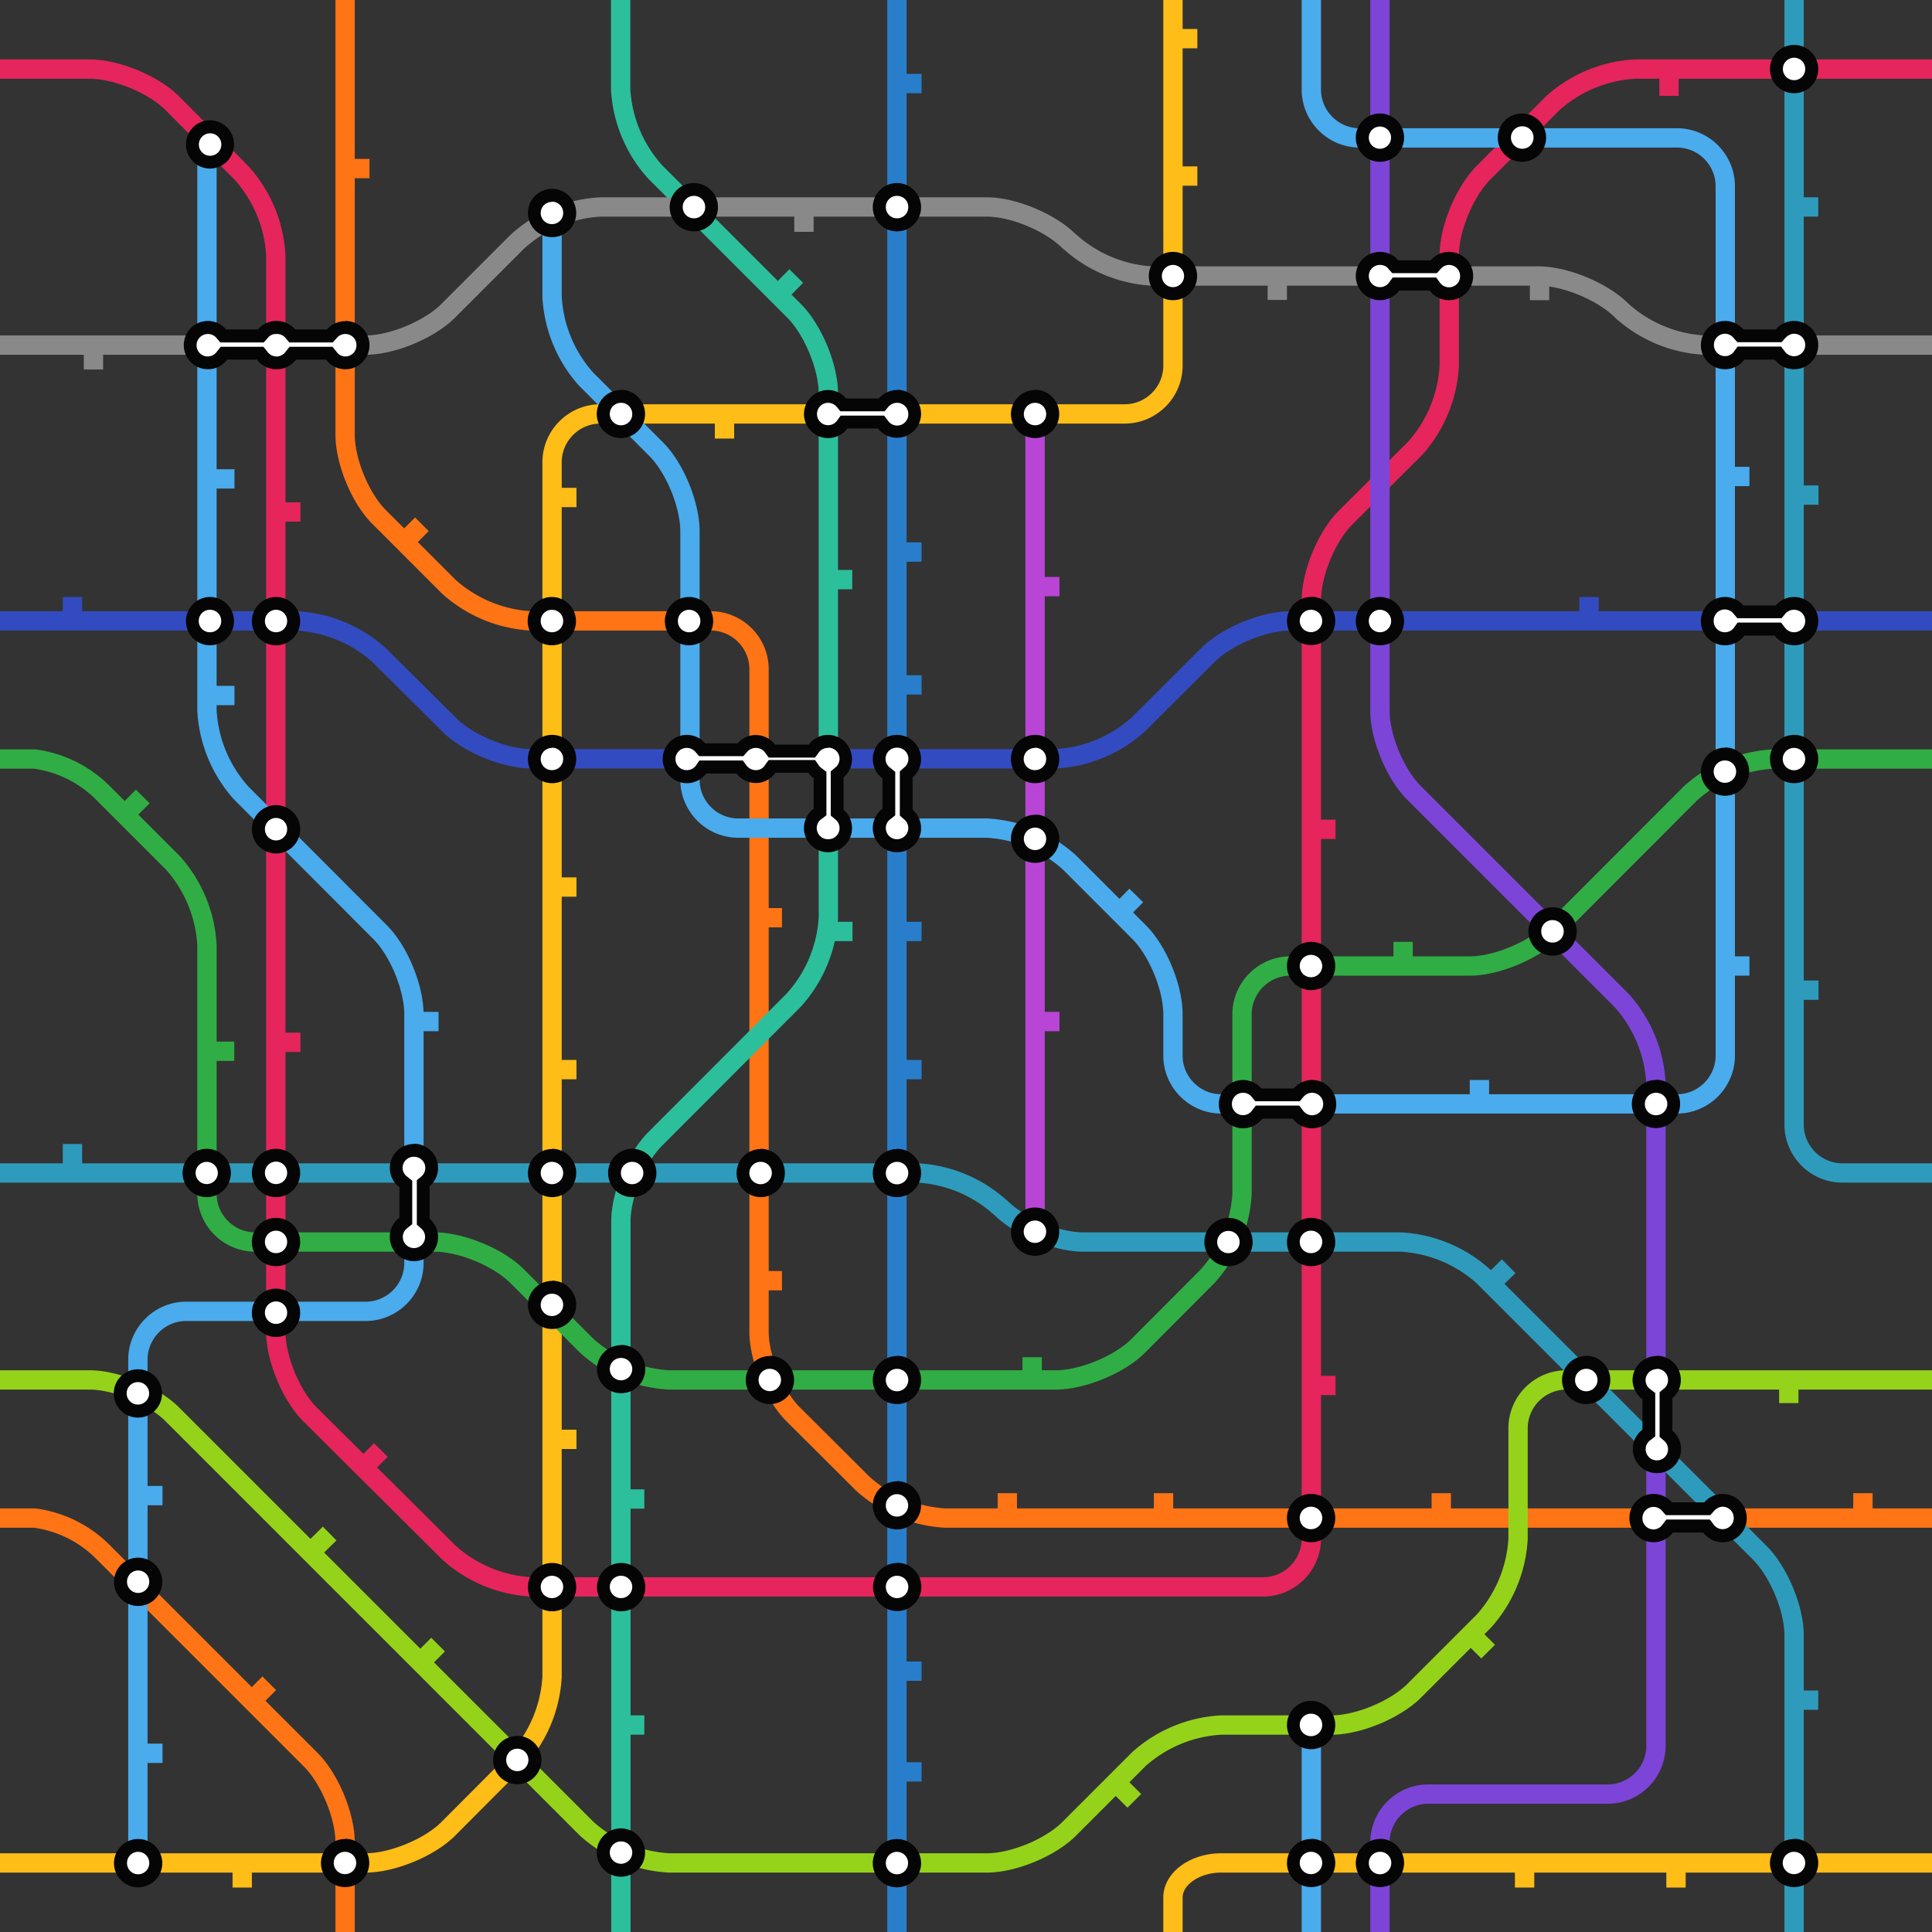 <svg xmlns="http://www.w3.org/2000/svg" xmlns:xlink="http://www.w3.org/1999/xlink" width="800" height="800"><rect width="100%" height="100%" fill="#333333" stroke="none"/><style>.B{fill:#fff}.C{fill:#050505}.D{stroke:#4aabed}.E{stroke:#ff7415}.F{stroke:#ffbd17}.G{stroke:#94d31a}.H{stroke:#2e9bbc}.I{stroke:#297ecc}.J{stroke:#e5255c}.K{stroke:#31ad45}.L{stroke-miterlimit:10}</style><g fill="none" stroke-width="8" class="L"><path d="M0 28.6h37.1c11 0 26.4 6.3 34.2 14.1L100 71.6a55.6 55.6 0 0114.2 34.1v445.7c0 11 6.3 26.4 14.1 34.2L186 643a55.6 55.6 0 0034.1 14.1h302.9c11 0 20-9 20-20V248.6c0-11 6.3-26.4 14.1-34.2l28.9-28.8a55.7 55.7 0 0014.1-34.2v-45.7c0-11 6.4-26.3 14.1-34.1L643 42.7a55.6 55.6 0 0134.1-14.1H800" class="J"/><path d="M142.9 0v180c0 11 6.3 26.4 14.1 34.1l28.9 28.9a55.6 55.6 0 0034.1 14.1h74.3c11 0 20 9 20 20v274.3c0 11 6.3 26.4 14.1 34.2l28.9 28.8a55.7 55.7 0 0034.1 14.2H800M142.9 800v-37.1c0-11-6.4-26.4-14.2-34.2l-86-86a49 49 0 00-28.4-14.1H0" class="E"/><path d="M0 771.4h151.4c11 0 26.4-6.3 34.2-14.1l28.8-28.9a55.6 55.6 0 0014.2-34.1V191.4c0-11 9-20 20-20h217.1c11 0 20-9 20-20V0m0 800v-14.3c0-7.8 9-14.3 20-14.3H800" class="F"/><path d="M0 571.4h37.1c11 0 26.4 6.4 34.2 14.2L243 757.3a55.7 55.7 0 0034.1 14.1h131.5c11 0 26.3-6.3 34.1-14.1l28.9-28.9a55.6 55.6 0 0134.1-14.1h45.7c11 0 26.4-6.4 34.2-14.2l28.8-28.8a55.7 55.7 0 0014.2-34.2v-45.7c0-11 9-20 20-20H800" class="G"/><path d="M0 314.3h14.3a49 49 0 0128.4 14.1l28.9 28.9a55.6 55.6 0 0114.1 34.1v102.9c0 11 9 20 20 20H180c11 0 26.4 6.4 34.1 14.1l28.9 28.9a55.6 55.6 0 0034.1 14.1h160c11 0 26.4-6.3 34.2-14.1l28.8-28.9a55.7 55.7 0 0014.2-34.1V420c0-11 9-20 20-20h74.3c11 0 26.3-6.4 34.1-14.1l57.4-57.5a55.7 55.7 0 0134.2-14.1H800" class="K"/><path d="M257.1 800V505.7c0-11 6.4-26.3 14.2-34.1l57.4-57.5A55.6 55.6 0 00343 380V162.9c0-11-6.4-26.4-14.2-34.2l-57.4-57.4A55.6 55.6 0 01257 37V0" stroke="#2cbf9c"/><path d="M800 485.7h-37.1c-11 0-20-9-20-20V0m0 800V677.1c0-11-6.4-26.3-14.2-34.1L614.1 528.4a55.6 55.6 0 00-34.1-14.1H448.6c-11 0-26.4-6.4-34.2-14.2l-.3-.2a55.7 55.7 0 00-34.1-14.2H0" class="H"/><path d="M371.4 800V0" class="I"/><path d="M800 257.1H534.3c-11 0-26.4 6.4-34.2 14.2L471.3 300a55.6 55.6 0 01-34.2 14.2H220c-11 0-26.4-6.4-34.1-14.2L157 271.3a55.7 55.7 0 00-34.1-14.2H0" stroke="#334bc1"/><path d="M571.4 0v294.3c0 11 6.4 26.4 14.2 34.1l86 86a55.7 55.7 0 0114.1 34.2v274.3c0 11-9 20-20 20h-74.3c-11 0-20 9-20 20V800" stroke="#7d44d8"/><path d="M428.6 171.4v342.9" stroke="#b945d6"/><path d="M0 142.9h151.4c11 0 26.4-6.4 34.2-14.2l28.8-28.8a55.7 55.7 0 0134.2-14.2h160c11 0 26.3 6.4 34.1 14.2l.3.2a55.6 55.6 0 0034.1 14.2h160c11 0 26.4 6.4 34.2 14.1l.3.3a55.6 55.6 0 0034.1 14.2H800" stroke="#898989"/><path d="M57.1 771.4V563c0-11 9-20 20-20h74.3c11 0 20-9 20-20V420c0-11-6.3-26.4-14.1-34.1l-57.4-57.5a55.7 55.7 0 01-14.2-34.1V57M543 800v-85.7m0-714.3v37.1c0 11 9 20 20 20h131.4c11 0 20 9 20 20v360c0 11-9 20-20 20H505.7c-11 0-20-9-20-20V420c0-11-6.3-26.4-14.1-34.1L442.7 357a55.6 55.6 0 00-34.1-14.1H305.7c-11 0-20-9-20-20V220c0-11-6.3-26.4-14.1-34.1L242.7 157a55.7 55.7 0 01-14.1-34.1V85.7" class="D"/></g><path d="M428.6 354.6a7.3 7.3 0 110-14.6 7.3 7.3 0 010 14.6" class="B"/><path d="M428.6 337.4a10 10 0 00-10 10 10 10 0 0010 9.9 10 10 0 0010-10 10 10 0 00-10-10zm0 5.3a4.6 4.6 0 014.6 4.6 4.6 4.6 0 01-4.6 4.7 4.6 4.6 0 010-9.3" class="C"/><use xlink:href="#B" class="B"/><use xlink:href="#C" class="C"/><use xlink:href="#D" class="B"/><use xlink:href="#E" class="C"/><use xlink:href="#D" x="-56.8" class="B"/><use xlink:href="#E" x="-56.8" class="C"/><use xlink:href="#B" x="-200" class="B"/><use xlink:href="#C" x="-200" class="C"/><use xlink:href="#F" class="B"/><use xlink:href="#C" x="-200" y="-226.1" class="C"/><use xlink:href="#G" class="B"/><use xlink:href="#E" x="2" y="-171.4" class="C"/><use xlink:href="#G" x="84.1" class="B"/><use xlink:href="#E" x="86.1" y="-171.4" class="C"/><use xlink:href="#H" class="B"/><path d="M257.1 161.5a10 10 0 00-10 10 10 10 0 0010 9.9 10 10 0 0010-10 10 10 0 00-10-10zm0 5.3a4.6 4.6 0 014.7 4.6 4.6 4.6 0 01-4.7 4.7c-2.5 0-4.6-2.1-4.6-4.7a4.6 4.6 0 014.6-4.6" class="C"/><use xlink:href="#H" x="171.4" class="B"/><path d="M428.6 161.5a10 10 0 00-10 10 10 10 0 0010 9.9 10 10 0 0010-10 10 10 0 00-10-10zm0 5.3a4.6 4.6 0 014.6 4.6 4.6 4.6 0 01-4.6 4.7 4.6 4.6 0 010-9.3" class="C"/><use xlink:href="#I" class="B"/><use xlink:href="#J" class="C"/><use xlink:href="#I" x="85.7" y="-57.3" class="B"/><use xlink:href="#J" x="85.7" y="-57.3" class="C"/><use xlink:href="#K" class="B"/><path d="M630.2 47a10 10 0 00-10 10 10 10 0 0010 10 10 10 0 0010-10 10 10 0 00-10-10zm0 5.3A4.6 4.6 0 01635 57a4.6 4.6 0 01-4.7 4.6 4.6 4.6 0 010-9.3" class="C"/><use xlink:href="#F" x="514.3" y="-59.6" class="B"/><path d="M742.9 18.6a10 10 0 00-10 10 10 10 0 0010 10 10 10 0 0010-10 10 10 0 00-10-10zm0 5.3a4.6 4.6 0 014.6 4.7 4.6 4.6 0 01-4.6 4.6 4.6 4.6 0 010-9.3" class="C"/><path d="M87 67.1a7.3 7.3 0 110-14.6 7.3 7.3 0 010 14.6" class="B"/><path d="M87 49.8a10 10 0 00-10 10 10 10 0 0010 10 10 10 0 009.9-10 10 10 0 00-10-10zm0 5.4a4.6 4.6 0 110 9.3 4.6 4.6 0 010-9.3" class="C"/><use xlink:href="#L" class="B"/><path d="M142.9 761.5a10 10 0 00-10 10 10 10 0 0010 9.9 10 10 0 0010-10 10 10 0 00-10-10zm0 5.3a4.6 4.6 0 014.6 4.6 4.6 4.6 0 01-9.3 0 4.6 4.6 0 014.7-4.6" class="C"/><use xlink:href="#L" x="71.3" y="-42.7" class="B"/><use xlink:href="#M" class="C"/><path d="M257.1 774.4a7.3 7.3 0 010-14.6 7.3 7.3 0 017.3 7.3 7.3 7.3 0 01-7.3 7.3" class="B"/><path d="M257.1 757.1a10 10 0 00-10 10 10 10 0 0010 10 10 10 0 0010-10 10 10 0 00-10-10zm0 5.4a4.6 4.6 0 014.7 4.6 4.6 4.6 0 01-9.3 0 4.6 4.6 0 014.6-4.6" class="C"/><use xlink:href="#L" x="228.6" class="B"/><use xlink:href="#M" x="157.2" y="42.7" class="C"/><use xlink:href="#H" x="-28.6" y="485.7" class="B"/><use xlink:href="#N" class="C"/><use xlink:href="#H" y="485.7" class="B"/><use xlink:href="#N" x="28.6" class="C"/><use xlink:href="#O" class="B"/><use xlink:href="#P" class="C"/><use xlink:href="#Q" class="B"/><path d="M542.9 704.3a10 10 0 00-10 10 10 10 0 0010 10 10 10 0 0010-10 10 10 0 00-10-10zm0 5.3a4.6 4.6 0 014.6 4.7 4.6 4.6 0 01-4.6 4.6 4.6 4.6 0 01-4.7-4.6 4.6 4.6 0 014.7-4.7" class="C"/><path d="M571.4 778.7a7.3 7.3 0 01-7.3-7.3 7.3 7.3 0 017.3-7.3 7.3 7.3 0 010 14.6" class="B"/><use xlink:href="#R" class="C"/><use xlink:href="#O" x="200" class="B"/><use xlink:href="#P" x="200" class="C"/><use xlink:href="#L" x="513.9" y="-200" class="B"/><use xlink:href="#R" x="85.4" y="-200" class="C"/><use xlink:href="#Q" y="-85.7" class="B"/><use xlink:href="#S" class="C"/><path d="M371.4 630.6a7.3 7.3 0 01-7.3-7.3 7.3 7.3 0 017.3-7.3 7.3 7.3 0 010 14.6" class="B"/><path d="M371.4 613.4a10 10 0 00-10 10 10 10 0 0010 9.9 10 10 0 0010-10 10 10 0 00-10-10zm0 5.3a4.6 4.6 0 010 9.3 4.6 4.6 0 01-4.6-4.7 4.6 4.6 0 014.6-4.6" class="C"/><use xlink:href="#T" class="B"/><use xlink:href="#P" x="-171.4" y="-114.3" class="C"/><use xlink:href="#T" x="-52.7" y="-85.7" class="B"/><use xlink:href="#P" x="-224.1" y="-200" class="C"/><use xlink:href="#L" x="228.6" y="-200" class="B"/><use xlink:href="#R" x="-200" y="-200" class="C"/><use xlink:href="#T" x="-114.3" y="-90.2" class="B"/><use xlink:href="#P" x="-285.7" y="-204.5" class="C"/><use xlink:href="#T" x="-142.9" y="-116.8" class="B"/><use xlink:href="#P" x="-314.3" y="-231.1" class="C"/><use xlink:href="#T" x="-142.9" y="-171.4" class="B"/><use xlink:href="#P" x="-314.3" y="-285.7" class="C"/><use xlink:href="#K" x="-368.4" y="428.8" class="B"/><path d="M261.8 475.7a10 10 0 00-10 10 10 10 0 0010 10 10 10 0 0010-10 10 10 0 00-10-10zm0 5.4a4.6 4.6 0 014.6 4.6 4.6 4.6 0 01-9.3 0 4.6 4.6 0 014.7-4.6" class="C"/><use xlink:href="#T" x="-56.5" y="-171.4" class="B"/><use xlink:href="#P" x="-227.9" y="-285.7" class="C"/><use xlink:href="#L" x="228.6" y="-285.7" class="B"/><use xlink:href="#R" x="-200" y="-285.7" class="C"/><use xlink:href="#U" class="B"/><use xlink:href="#V" class="C"/><path d="M508.7 521.6a7.3 7.3 0 01-7.3-7.3 7.3 7.3 0 017.3-7.3 7.3 7.3 0 010 14.6" class="B"/><path d="M508.7 504.3a10 10 0 00-10 10 10 10 0 0010 10 10 10 0 0010-10 10 10 0 00-10-10zm0 5.4a4.6 4.6 0 010 9.2 4.6 4.6 0 01-4.7-4.6 4.6 4.6 0 014.7-4.6" class="C"/><use xlink:href="#Q" y="-200" class="B"/><use xlink:href="#S" y="-114.3" class="C"/><use xlink:href="#L" x="542.9" y="-314.3" class="B"/><use xlink:href="#R" x="114.3" y="-314.3" class="C"/><use xlink:href="#U" x="114.3" y="-110" class="B"/><use xlink:href="#V" x="114.3" y="-110" class="C"/><use xlink:href="#Q" x="100" y="-328.6" class="B"/><use xlink:href="#S" x="100" y="-242.9" class="C"/><use xlink:href="#W" class="B"/><use xlink:href="#P" x="171.4" y="-451.9" class="C"/><path d="M571.4 264.4a7.3 7.3 0 01-7.3-7.3 7.3 7.3 0 017.3-7.3 7.3 7.3 0 010 14.6" class="B"/><path d="M571.4 247.2a10 10 0 00-10 10 10 10 0 0010 10 10 10 0 0010-10 10 10 0 00-10-10zm0 5.3a4.6 4.6 0 010 9.3 4.6 4.6 0 01-4.6-4.7 4.6 4.6 0 014.6-4.6" class="C"/><use xlink:href="#W" x="-171.4" y="-62.4" class="B"/><use xlink:href="#P" y="-514.3" class="C"/><use xlink:href="#W" x="28.6" y="-5.2" class="B"/><path d="M742.9 304.3a10 10 0 00-10 10 10 10 0 0010 10 10 10 0 0010-10 10 10 0 00-10-10zm0 5.4a4.6 4.6 0 014.6 4.6 4.6 4.6 0 01-9.3 0 4.6 4.6 0 014.7-4.6" class="C"/><path d="M87 264.4a7.3 7.3 0 01-7.4-7.3 7.3 7.3 0 0114.6 0 7.3 7.3 0 01-7.3 7.3" class="B"/><path d="M87 247.2a10 10 0 00-10 10 10 10 0 0010 10 10 10 0 009.9-10 10 10 0 00-10-10zm0 5.3c2.5 0 4.6 2 4.6 4.6a4.6 4.6 0 01-4.7 4.7 4.6 4.6 0 01-4.6-4.7c0-2.5 2-4.6 4.6-4.6" class="C"/><path d="M114.3 264.4a7.3 7.3 0 01-7.3-7.3 7.3 7.3 0 0114.6 0 7.3 7.3 0 01-7.3 7.3" class="B"/><use xlink:href="#X" class="C"/><path d="M114.3 350.7c-4 0-7.3-3.3-7.3-7.3a7.3 7.3 0 017.3-7.3 7.3 7.3 0 017.3 7.3c0 4-3.3 7.3-7.3 7.3" class="B"/><use xlink:href="#Y" class="C"/><use xlink:href="#Z" class="B"/><use xlink:href="#X" y="257.1" class="C"/><use xlink:href="#a" class="B"/><use xlink:href="#Y" y="142.3" class="C"/><path d="M85.6 493c-4 0-7.3-3.3-7.3-7.3a7.3 7.3 0 017.3-7.3 7.3 7.3 0 010 14.6" class="B"/><path d="M85.6 475.7a10 10 0 00-10 10 10 10 0 0010 10 10 10 0 0010-10 10 10 0 00-10-10zm0 5.4a4.6 4.6 0 014.6 4.6 4.6 4.6 0 01-9.2 0 4.6 4.6 0 014.6-4.6" class="C"/><use xlink:href="#a" y="57.9" class="B"/><use xlink:href="#Y" y="200.2" class="C"/><path d="M57.1 584.2a7.3 7.3 0 110-14.6 7.3 7.3 0 010 14.6" class="B"/><path d="M57.1 567a10 10 0 00-10 10 10 10 0 0010 10 10 10 0 0010-10 10 10 0 00-10-10zm0 5.3a4.6 4.6 0 110 9.3 4.6 4.6 0 010-9.3" class="C"/><use xlink:href="#Z" x="-57.1" y="140.6" class="B"/><use xlink:href="#X" x="-57.1" y="397.8" class="C"/><path d="M57.1 778.7a7.3 7.3 0 110-14.6 7.3 7.3 0 010 14.6" class="B"/><use xlink:href="#Y" x="-57.1" y="428.1" class="C"/><path d="M371.4 350.2a7.3 7.3 0 01-7.3-7.3 7.2 7.2 0 013-5.9l1-.8V321l-1-.8a7.2 7.2 0 01-3-5.8 7.3 7.3 0 017.3-7.3 7.3 7.3 0 014.8 12.8l-1 .8v16l1 .7a7.3 7.3 0 012.5 5.6c0 4-3.2 7.3-7.3 7.3" class="B"/><path d="M371.4 304.3a10 10 0 00-10 10 10 10 0 004 8v12.6a10 10 0 00-4 8 10 10 0 0010 10 10 10 0 0010-10c0-3-1.4-5.8-3.5-7.6v-13.4a10 10 0 003.5-7.6 10 10 0 00-10-10zm0 5.3a4.6 4.6 0 013 8.2l-1.8 1.6v18.3l1.8 1.6a4.6 4.6 0 011.7 3.6c0 2.5-2.1 4.6-4.7 4.6a4.6 4.6 0 01-4.6-4.6c0-1.5.7-2.9 1.9-3.7l2-1.6v-18l-2-1.6a4.6 4.6 0 01-2-3.7 4.6 4.6 0 014.7-4.7" class="C"/><path d="M686 607.3a7.3 7.3 0 01-4.3-13.1l1-.8V578l-1-.8a7.2 7.2 0 01-3-5.9 7.3 7.3 0 017.4-7.3 7.3 7.3 0 017.3 7.3c0 2.2-1 4.2-2.6 5.6l-1 .8v15.9l1 .8a7.3 7.3 0 012.6 5.5 7.3 7.3 0 01-7.3 7.3" class="B"/><path d="M686 561.5a10 10 0 00-10 10 10 10 0 004.1 7.9V592a10 10 0 00-4 8 10 10 0 0010 10 10 10 0 0010-10c0-3-1.4-5.7-3.6-7.6V579a10 10 0 003.5-7.6 10 10 0 00-10-10zm0 5.3a4.6 4.6 0 014.7 4.6c0 1.4-.6 2.7-1.6 3.5l-1.9 1.6V595l1.9 1.6c1 .9 1.6 2.2 1.6 3.5a4.6 4.6 0 01-4.6 4.6 4.6 4.6 0 01-2.8-8.3l2.1-1.6v-18l-2.1-1.6a4.6 4.6 0 01-1.9-3.7c0-2.5 2.1-4.6 4.7-4.6" class="C"/><path d="M171.4 519.5a7.3 7.3 0 01-7.3-7.3c0-2.3 1.1-4.4 3-5.8l1-.8v-15.3l-1-.8a7.2 7.2 0 01-3-5.9 7.3 7.3 0 017.3-7.3 7.3 7.3 0 014.8 12.9l-1 .8v15.9l1 .8a7.3 7.3 0 012.5 5.5c0 4-3.2 7.3-7.3 7.3" class="B"/><path d="M171.4 473.7a10 10 0 00-10 10 10 10 0 004 7.9v12.6a10 10 0 00-4 8 10 10 0 0010 10 10 10 0 0010-10c0-3-1.4-5.7-3.5-7.6v-13.4a10 10 0 003.5-7.6 10 10 0 00-10-10zm0 5.3c2.6 0 4.7 2 4.7 4.6a4.6 4.6 0 01-1.7 3.6l-1.8 1.5v18.4l1.8 1.6a4.6 4.6 0 01-3 8.1 4.6 4.6 0 01-4.6-4.6 4.6 4.6 0 011.9-3.7l2-1.6v-18l-2-1.6a4.6 4.6 0 01-2-3.7 4.6 4.6 0 014.7-4.6" class="C"/><path d="M543.3 464.4c-2.3 0-4.4-1-5.8-2.9l-.8-1h-15.3l-.8 1a7.3 7.3 0 01-5.9 3 7.3 7.3 0 010-14.7 7.3 7.3 0 015.6 2.6l.8 1H537l.8-1a7.3 7.3 0 115.5 12" class="B"/><path d="M543.3 447.2a10 10 0 00-7.6 3.5h-13.4a10 10 0 00-7.6-3.5 10 10 0 00-10 10 10 10 0 0010 10 10 10 0 008-4h12.6a10 10 0 008 4 10 10 0 0010-10 10 10 0 00-10-10zm0 5.3a4.6 4.6 0 014.6 4.6 4.6 4.6 0 01-4.6 4.7c-1.5 0-2.8-.7-3.7-1.9l-1.6-2.1h-18l-1.6 2.1a4.6 4.6 0 01-8.3-2.8 4.6 4.6 0 014.6-4.6c1.4 0 2.7.6 3.5 1.6l1.6 1.9h18.4l1.6-1.9c.9-1 2.1-1.6 3.5-1.6" class="C"/><path d="M742.9 264.4c-2.4 0-4.5-1-5.9-2.9l-.8-1H721l-.8 1a7.3 7.3 0 11-.3-9.1l.8 1h16l.7-1a7.3 7.3 0 115.6 12" class="B"/><path d="M742.9 247.2a10 10 0 00-7.6 3.5h-13.4a10 10 0 00-7.6-3.5 10 10 0 00-10 10 10 10 0 0010 10 10 10 0 008-4h12.6a10 10 0 008 4 10 10 0 0010-10 10 10 0 00-10-10zm0 5.3a4.6 4.6 0 014.6 4.6 4.6 4.6 0 01-4.6 4.7c-1.5 0-2.9-.7-3.8-1.9l-1.6-2.1h-18l-1.5 2.1a4.6 4.6 0 01-3.7 1.9 4.6 4.6 0 01-4.7-4.7 4.6 4.6 0 018.2-3l1.6 1.9h18.3l1.6-1.9a4.6 4.6 0 013.6-1.6" class="C"/><path d="M742.9 150.2c-2.4 0-4.5-1.1-5.9-3l-.8-1H721l-.8 1a7.3 7.3 0 11-.3-9.1l.8 1h16l.7-1a7.3 7.3 0 115.6 12" class="B"/><path d="M742.9 132.9a10 10 0 00-7.6 3.5h-13.4a10 10 0 00-7.6-3.5 10 10 0 00-10 10 10 10 0 0010 10 10 10 0 008-4h12.6a10 10 0 008 4 10 10 0 0010-10 10 10 0 00-10-10zm0 5.3a4.6 4.6 0 014.6 4.7 4.6 4.6 0 01-4.6 4.6c-1.5 0-2.9-.7-3.8-1.9l-1.6-2.1h-18l-1.5 2.1a4.6 4.6 0 01-8.3-2.8 4.6 4.6 0 014.6-4.6c1.3 0 2.6.6 3.5 1.7l1.6 1.8h18.3l1.6-1.8c1-1 2.2-1.7 3.6-1.7" class="C"/><path d="M600 121.6a7.3 7.3 0 01-5.8-3l-.8-1H578l-.8 1a7.3 7.3 0 11-.3-9.1l.8 1h15.9l.8-1a7.3 7.3 0 015.5-2.5 7.3 7.3 0 010 14.6" class="B"/><path d="M600 104.3a10 10 0 00-7.6 3.5H579a10 10 0 00-7.6-3.5 10 10 0 00-10 10 10 10 0 0010 10 10 10 0 008-4H592a10 10 0 008 4 10 10 0 0010-10 10 10 0 00-10-10zm0 5.4a4.6 4.6 0 014.6 4.6 4.6 4.6 0 01-8.3 2.8l-1.6-2.2h-18l-1.6 2.2a4.6 4.6 0 01-3.7 1.8 4.6 4.6 0 01-4.6-4.6 4.6 4.6 0 014.6-4.6c1.4 0 2.7.5 3.5 1.6l1.6 1.8H595l1.6-1.8c.9-1 2.1-1.6 3.5-1.6" class="C"/><path d="M713.3 635.9a7.2 7.2 0 01-5.8-3l-.8-1h-15.3l-.8 1a7.3 7.3 0 11-.3-9.1l.8 1H707l.8-1a7.3 7.3 0 115.5 12" class="B"/><path d="M713.3 618.6a10 10 0 00-7.6 3.5h-13.4a10 10 0 00-7.6-3.5 10 10 0 00-10 10 10 10 0 0010 10 10 10 0 008-4h12.6a10 10 0 008 4 10 10 0 0010-10 10 10 0 00-10-10zm0 5.3a4.6 4.6 0 014.6 4.7 4.6 4.6 0 01-4.6 4.6c-1.5 0-2.8-.7-3.7-1.9l-1.6-2.1h-18l-1.6 2.1a4.6 4.6 0 01-3.7 2 4.6 4.6 0 01-4.6-4.7 4.6 4.6 0 018.1-3l1.6 1.8h18.4l1.6-1.8c.9-1 2.2-1.7 3.5-1.7" class="C"/><path d="M371.4 178.7a7.2 7.2 0 01-5.8-2.9l-.8-1h-15.3l-.8 1a7.3 7.3 0 01-13.1-4.4 7.3 7.3 0 017.3-7.3 7.3 7.3 0 015.5 2.6l.8 1h15.9l.8-1a7.3 7.3 0 015.5-2.6 7.3 7.3 0 017.3 7.3c0 4-3.2 7.3-7.3 7.3" class="B"/><path d="M371.4 161.5a10 10 0 00-7.5 3.5h-13.5a10 10 0 00-7.5-3.5 10 10 0 00-10 10 10 10 0 0018 5.9h12.6a10 10 0 0017.9-6 10 10 0 00-10-10zm0 5.3a4.6 4.6 0 014.7 4.6 4.6 4.6 0 01-8.4 2.8l-1.6-2.1h-18l-1.5 2.1a4.6 4.6 0 01-8.3-2.8 4.6 4.6 0 014.6-4.6c1.3 0 2.6.6 3.5 1.6l1.6 1.9h18.3l1.6-1.9c.9-1 2.2-1.6 3.5-1.6" class="C"/><path d="M143 150.2c-2.3 0-4.5-1-5.9-3l-.8-1h-15l-.8 1a7.2 7.2 0 01-5.8 3h-.4a7.2 7.2 0 01-5.7-3l-.8-1H92.7l-.8 1a7.2 7.2 0 01-5.8 3 7.3 7.3 0 01-7.3-7.3 7.3 7.3 0 0112.8-4.7l.8 1h15.7l.8-1a7.3 7.3 0 015.4-2.6h.2a3.1 3.1 0 00.2 0c2.1 0 4.1 1 5.5 2.6l.8 1h15.6l.8-1a7.3 7.3 0 0112.9 4.7 7.3 7.3 0 01-7.3 7.3" class="B"/><path d="M143 133a10 10 0 00-7.6 3.4h-13.2a10 10 0 00-7.6-3.5h-.2a10 10 0 00-7.6 3.5H93.6a10 10 0 00-7.5-3.5 10 10 0 00-10 10 10 10 0 0010 10 10 10 0 008-4h12.3a10 10 0 008 4h.2a10 10 0 008-4H135a10 10 0 0018-6 10 10 0 00-10-10zm0 5.3c2.5 0 4.6 2 4.6 4.6a4.6 4.6 0 01-4.6 4.7c-1.5 0-2.8-.7-3.7-2l-1.6-2h-17.8l-1.6 2a4.6 4.6 0 01-3.5 2h-.5a4.6 4.6 0 01-3.6-2l-1.6-2H91.4l-1.6 2a4.6 4.6 0 01-3.7 2 4.6 4.6 0 01-4.7-4.7c0-2.5 2.1-4.6 4.7-4.6a4.6 4.6 0 013.5 1.6l1.6 1.9h18l1.7-1.9c.8-1 2-1.6 3.3-1.6H114.8c1.3 0 2.5.6 3.4 1.6l1.6 1.9h18l1.7-1.9a4.6 4.6 0 013.5-1.6" class="C"/><path d="M342.9 350.2a7.3 7.3 0 01-7.3-7.3 7.2 7.2 0 012.9-5.9l1-.8V321l-1-.8a7.4 7.4 0 01-1.6-1.6l-.8-1.2h-16.4l-.8 1.2a7.3 7.3 0 01-11.8.2l-.8-1.1H291l-.8 1a7.2 7.2 0 01-5.8 3 7.3 7.3 0 01-7.3-7.3 7.3 7.3 0 017.3-7.3c2.1 0 4.1 1 5.5 2.5l.8 1h16l.7-1a7.3 7.3 0 015.6-2.5 7.2 7.2 0 015.8 3l.8 1h16.6l.8-1c1.4-2 3.5-3 5.9-3 4 0 7.3 3.3 7.3 7.3a7.3 7.3 0 01-2.6 5.5l-1 .8v16l1 .7a7.3 7.3 0 012.6 5.6c0 4-3.3 7.3-7.3 7.3" class="B"/><path d="M342.9 304.3a10 10 0 00-8 4h-14a10 10 0 00-15.5-.5H292a10 10 0 00-7.6-3.5 10 10 0 00-10 10 10 10 0 0010 10 10 10 0 008-4H305a10 10 0 0016.1-.3h13.6a10 10 0 002.2 2.3v12.6a10 10 0 00-4 8 10 10 0 0010 10 10 10 0 006.4-17.6v-13.4a10 10 0 003.5-7.6 10 10 0 00-10-10zm0 5.3a4.6 4.6 0 013 8.2l-1.9 1.6v18.3l1.9 1.6a4.6 4.6 0 01-3 8.2 4.6 4.6 0 01-4.7-4.6c0-1.5.7-2.9 1.9-3.7l2.1-1.6v-18l-2.1-1.6a4.7 4.7 0 01-1-1l-1.6-2.3h-19.2l-1.6 2.2c-.8 1.3-2.2 2-3.7 2s-2.9-.7-3.8-1.8l-1.6-2.2h-18l-1.5 2.2a4.6 4.6 0 01-3.7 1.8 4.6 4.6 0 01-4.7-4.6 4.6 4.6 0 014.7-4.6 4.6 4.6 0 013.5 1.6l1.6 1.8h18.3l1.6-1.8a4.6 4.6 0 013.6-1.6c1.4 0 2.8.6 3.7 1.8l1.6 2.2h19.2l1.6-2.2a4.6 4.6 0 013.8-1.8" class="C"/><g fill="none" stroke-width="8" class="L"><path d="M371.4 733.7h10.2" class="I"/><path d="M57.1 726h10.2" class="D"/><path d="M228.6 596h10.1" class="F"/><path d="M256.7 714.3h10.1m-10-93.6h10m76-235H353M342.9 240h10m-30.3-118.5l7.1-7.2" stroke="#2cbf9c"/><path d="M313.6 530.3h10.2M313.6 380h10.2m-181-310.2H153" class="E"/><path d="M228.6 442.9h10.1m-10.1-75.6h10.1M228.6 206h10.1m247-133.1h10.1m-10-56.9h10M300 171.4v10.2" class="F"/><path d="M691.1 29.6v10.1" class="J"/><path d="M637.5 114.1v10.2M528.9 114v10.2m-196-38.6V96m-294.2 47V153" stroke="#898989"/><path d="M631.3 771.4v10.2m-531-10.2v10.2" class="F"/><path d="M740.7 571v10" class="G"/><path d="M111.5 697l-7.2 7.2" class="E"/><path d="M136.5 635l-7.2 7.1" class="G"/><path d="M157.7 600.4l-7.1 7.2" class="J"/><path d="M181.4 681l-7.2 7.2" class="G"/><path d="M624.7 524.3l-7.2 7.1" class="H"/><path d="M470.5 370.8l-7.1 7.2" class="D"/><path d="M616.2 683.9l-7.2-7.2m-139.3 69l-7.2-7.2" class="G"/><path d="M174.7 217.1l-7.2 7.2" class="E"/><path d="M694 771.4v10.2" class="F"/><path d="M57.1 619.3h10.2" class="D"/><path d="M87 435.3h10M427.4 572v-10" class="K"/><path d="M612.6 457.3v-10.1" class="D"/><path d="M417.1 628.4v-10.1m64.7 10.1v-10.1m115 10.1v-10.1m174.6 10.1v-10.1" class="E"/><path d="M581 400.2V390" class="K"/><path d="M658 257.3v-10.1M30 257.3v-10.1" stroke="#334bc1"/><path d="M30 483.8v-10.1" class="H"/><path d="M52 337l7.1-7.2" class="K"/><path d="M114.3 431.6h10.1M114.3 212h10.1M543 343.4h10m-10 230.3h10" class="J"/><path d="M171.4 423h10.2M86.9 288h10.2m-10.2-89.7h10.2" class="D"/><path d="M371.4 692h10.2" class="I"/><path d="M742.9 704h10" class="H"/><path d="M371.4 442.9h10.2m-10.2-57.2h10.2" class="I"/><path d="M428.6 423h10.1m-10.1-180.1h10.1" stroke="#b945d6"/><path d="M714.3 400h10.1m-10.1-202.7h10.1" class="D"/><path d="M742.9 85.7h10M743 205h10m-10 205h10" class="H"/><path d="M371.4 283.6h10.2m-10.2-55h10.2m-10.2-194h10.2" class="I"/></g><defs><path id="B" d="M428.6 321.6a7.3 7.3 0 01-7.3-7.3 7.3 7.3 0 0114.6 0 7.3 7.3 0 01-7.3 7.3"/><path id="C" d="M428.6 304.3a10 10 0 00-10 10 10 10 0 0010 10 10 10 0 0010-10 10 10 0 00-10-10zm0 5.3a4.6 4.6 0 014.6 4.7 4.6 4.6 0 01-4.6 4.6 4.6 4.6 0 01-4.7-4.6c0-2.6 2.1-4.6 4.7-4.6"/><path id="D" d="M285.3 264.4a7.3 7.3 0 01-7.3-7.3 7.3 7.3 0 0114.6 0 7.3 7.3 0 01-7.3 7.3"/><path id="E" d="M285.3 247.2a10 10 0 00-10 10 10 10 0 0010 10 10 10 0 0010-10 10 10 0 00-10-10zm0 5.3c2.6 0 4.7 2 4.7 4.6a4.6 4.6 0 01-4.7 4.7 4.6 4.6 0 01-4.6-4.7 4.6 4.6 0 014.6-4.6"/><path id="F" d="M228.6 95.5a7.3 7.3 0 01-7.3-7.3c0-4 3.2-7.3 7.3-7.3a7.3 7.3 0 017.3 7.3 7.3 7.3 0 01-7.3 7.3"/><path id="G" d="M287.4 93a7.3 7.3 0 01-7.3-7.3 7.3 7.3 0 017.3-7.3c4 0 7.3 3.3 7.3 7.3a7.3 7.3 0 01-7.3 7.3"/><path id="H" d="M257.1 178.7c-4 0-7.3-3.2-7.3-7.3a7.3 7.3 0 017.3-7.3 7.3 7.3 0 017.3 7.3 7.3 7.3 0 01-7.3 7.3"/><path id="I" d="M485.7 121.6c-4 0-7.3-3.3-7.3-7.3a7.3 7.3 0 017.3-7.3 7.3 7.3 0 017.3 7.3c0 4-3.3 7.3-7.3 7.3"/><path id="J" d="M485.7 104.3a10 10 0 00-10 10 10 10 0 0010 10 10 10 0 0010-10 10 10 0 00-10-10zm0 5.4a4.6 4.6 0 014.6 4.6 4.6 4.6 0 01-4.6 4.6c-2.5 0-4.6-2-4.6-4.6a4.6 4.6 0 014.6-4.6"/><path id="K" d="M630.2 64.3c-4 0-7.3-3.3-7.3-7.3a7.3 7.3 0 017.3-7.3 7.3 7.3 0 017.3 7.3c0 4-3.3 7.3-7.3 7.3"/><path id="L" d="M142.9 778.7a7.3 7.3 0 01-7.3-7.3 7.3 7.3 0 017.3-7.3 7.3 7.3 0 017.3 7.3c0 4-3.3 7.3-7.3 7.3"/><path id="M" d="M214.2 718.8a10 10 0 00-10 10 10 10 0 0010 10 10 10 0 0010-10 10 10 0 00-10-10zm0 5.3a4.6 4.6 0 014.6 4.7 4.6 4.6 0 01-9.2 0 4.6 4.6 0 014.6-4.7"/><path id="N" d="M228.6 647.2a10 10 0 00-10 10 10 10 0 0010 10 10 10 0 0010-10 10 10 0 00-10-10zm0 5.3a4.6 4.6 0 014.6 4.6 4.6 4.6 0 01-9.3 0 4.6 4.6 0 014.7-4.6"/><path id="O" d="M542.9 778.7c-4 0-7.3-3.2-7.3-7.3a7.3 7.3 0 017.3-7.3 7.3 7.3 0 017.3 7.3c0 4-3.3 7.3-7.3 7.3"/><path id="P" d="M542.9 761.5a10 10 0 00-10 10 10 10 0 0010 9.9 10 10 0 0010-10 10 10 0 00-10-10zm0 5.3a4.6 4.6 0 014.6 4.6 4.6 4.6 0 01-9.3 0 4.6 4.6 0 014.7-4.6"/><path id="Q" d="M542.9 721.6a7.3 7.3 0 01-7.3-7.3 7.3 7.3 0 017.3-7.3 7.3 7.3 0 017.3 7.3c0 4-3.3 7.3-7.3 7.3"/><path id="R" d="M571.4 761.5a10 10 0 00-10 10 10 10 0 0010 9.9 10 10 0 0010-10 10 10 0 00-10-10zm0 5.3a4.6 4.6 0 014.7 4.6c0 2.6-2.1 4.7-4.7 4.7a4.6 4.6 0 01-4.6-4.7 4.6 4.6 0 014.6-4.6"/><path id="S" d="M542.9 618.6a10 10 0 00-10 10 10 10 0 0010 10 10 10 0 0010-10 10 10 0 00-10-10zm0 5.3a4.6 4.6 0 014.6 4.7c0 2.5-2 4.6-4.6 4.6a4.6 4.6 0 01-4.7-4.6 4.6 4.6 0 014.7-4.7"/><path id="T" d="M371.4 664.4c-4 0-7.3-3.2-7.3-7.3a7.3 7.3 0 017.3-7.3 7.3 7.3 0 017.3 7.3c0 4-3.2 7.3-7.3 7.3"/><path id="U" d="M428.6 517.3a7.3 7.3 0 01-7.3-7.3 7.3 7.3 0 017.3-7.3 7.3 7.3 0 017.3 7.3c0 4-3.3 7.3-7.3 7.3"/><path id="V" d="M428.6 500a10 10 0 00-10 10 10 10 0 0010 10 10 10 0 0010-10 10 10 0 00-10-10zm0 5.4a4.6 4.6 0 014.6 4.6 4.6 4.6 0 01-9.3 0 4.6 4.6 0 014.7-4.6"/><path id="W" d="M714.3 326.8a7.3 7.3 0 01-7.3-7.3 7.3 7.3 0 017.3-7.3 7.3 7.3 0 017.3 7.3c0 4-3.3 7.3-7.3 7.3"/><path id="X" d="M114.3 247.2a10 10 0 00-10 10 10 10 0 0010 10 10 10 0 0010-10 10 10 0 00-10-10zm0 5.3c2.5 0 4.6 2 4.6 4.6a4.6 4.6 0 01-4.6 4.7 4.6 4.6 0 01-4.6-4.7c0-2.5 2-4.6 4.6-4.6"/><path id="Y" d="M114.3 333.4a10 10 0 00-10 10 10 10 0 0010 10 10 10 0 0010-10 10 10 0 00-10-10zm0 5.3a4.6 4.6 0 014.6 4.7 4.6 4.6 0 01-9.2 0 4.6 4.6 0 014.6-4.7"/><path id="Z" d="M114.3 521.6a7.3 7.3 0 01-7.3-7.3 7.3 7.3 0 117.3 7.3"/><path id="a" d="M114.3 493c-4 0-7.3-3.3-7.3-7.3a7.3 7.3 0 017.3-7.3 7.3 7.3 0 010 14.6"/></defs></svg>